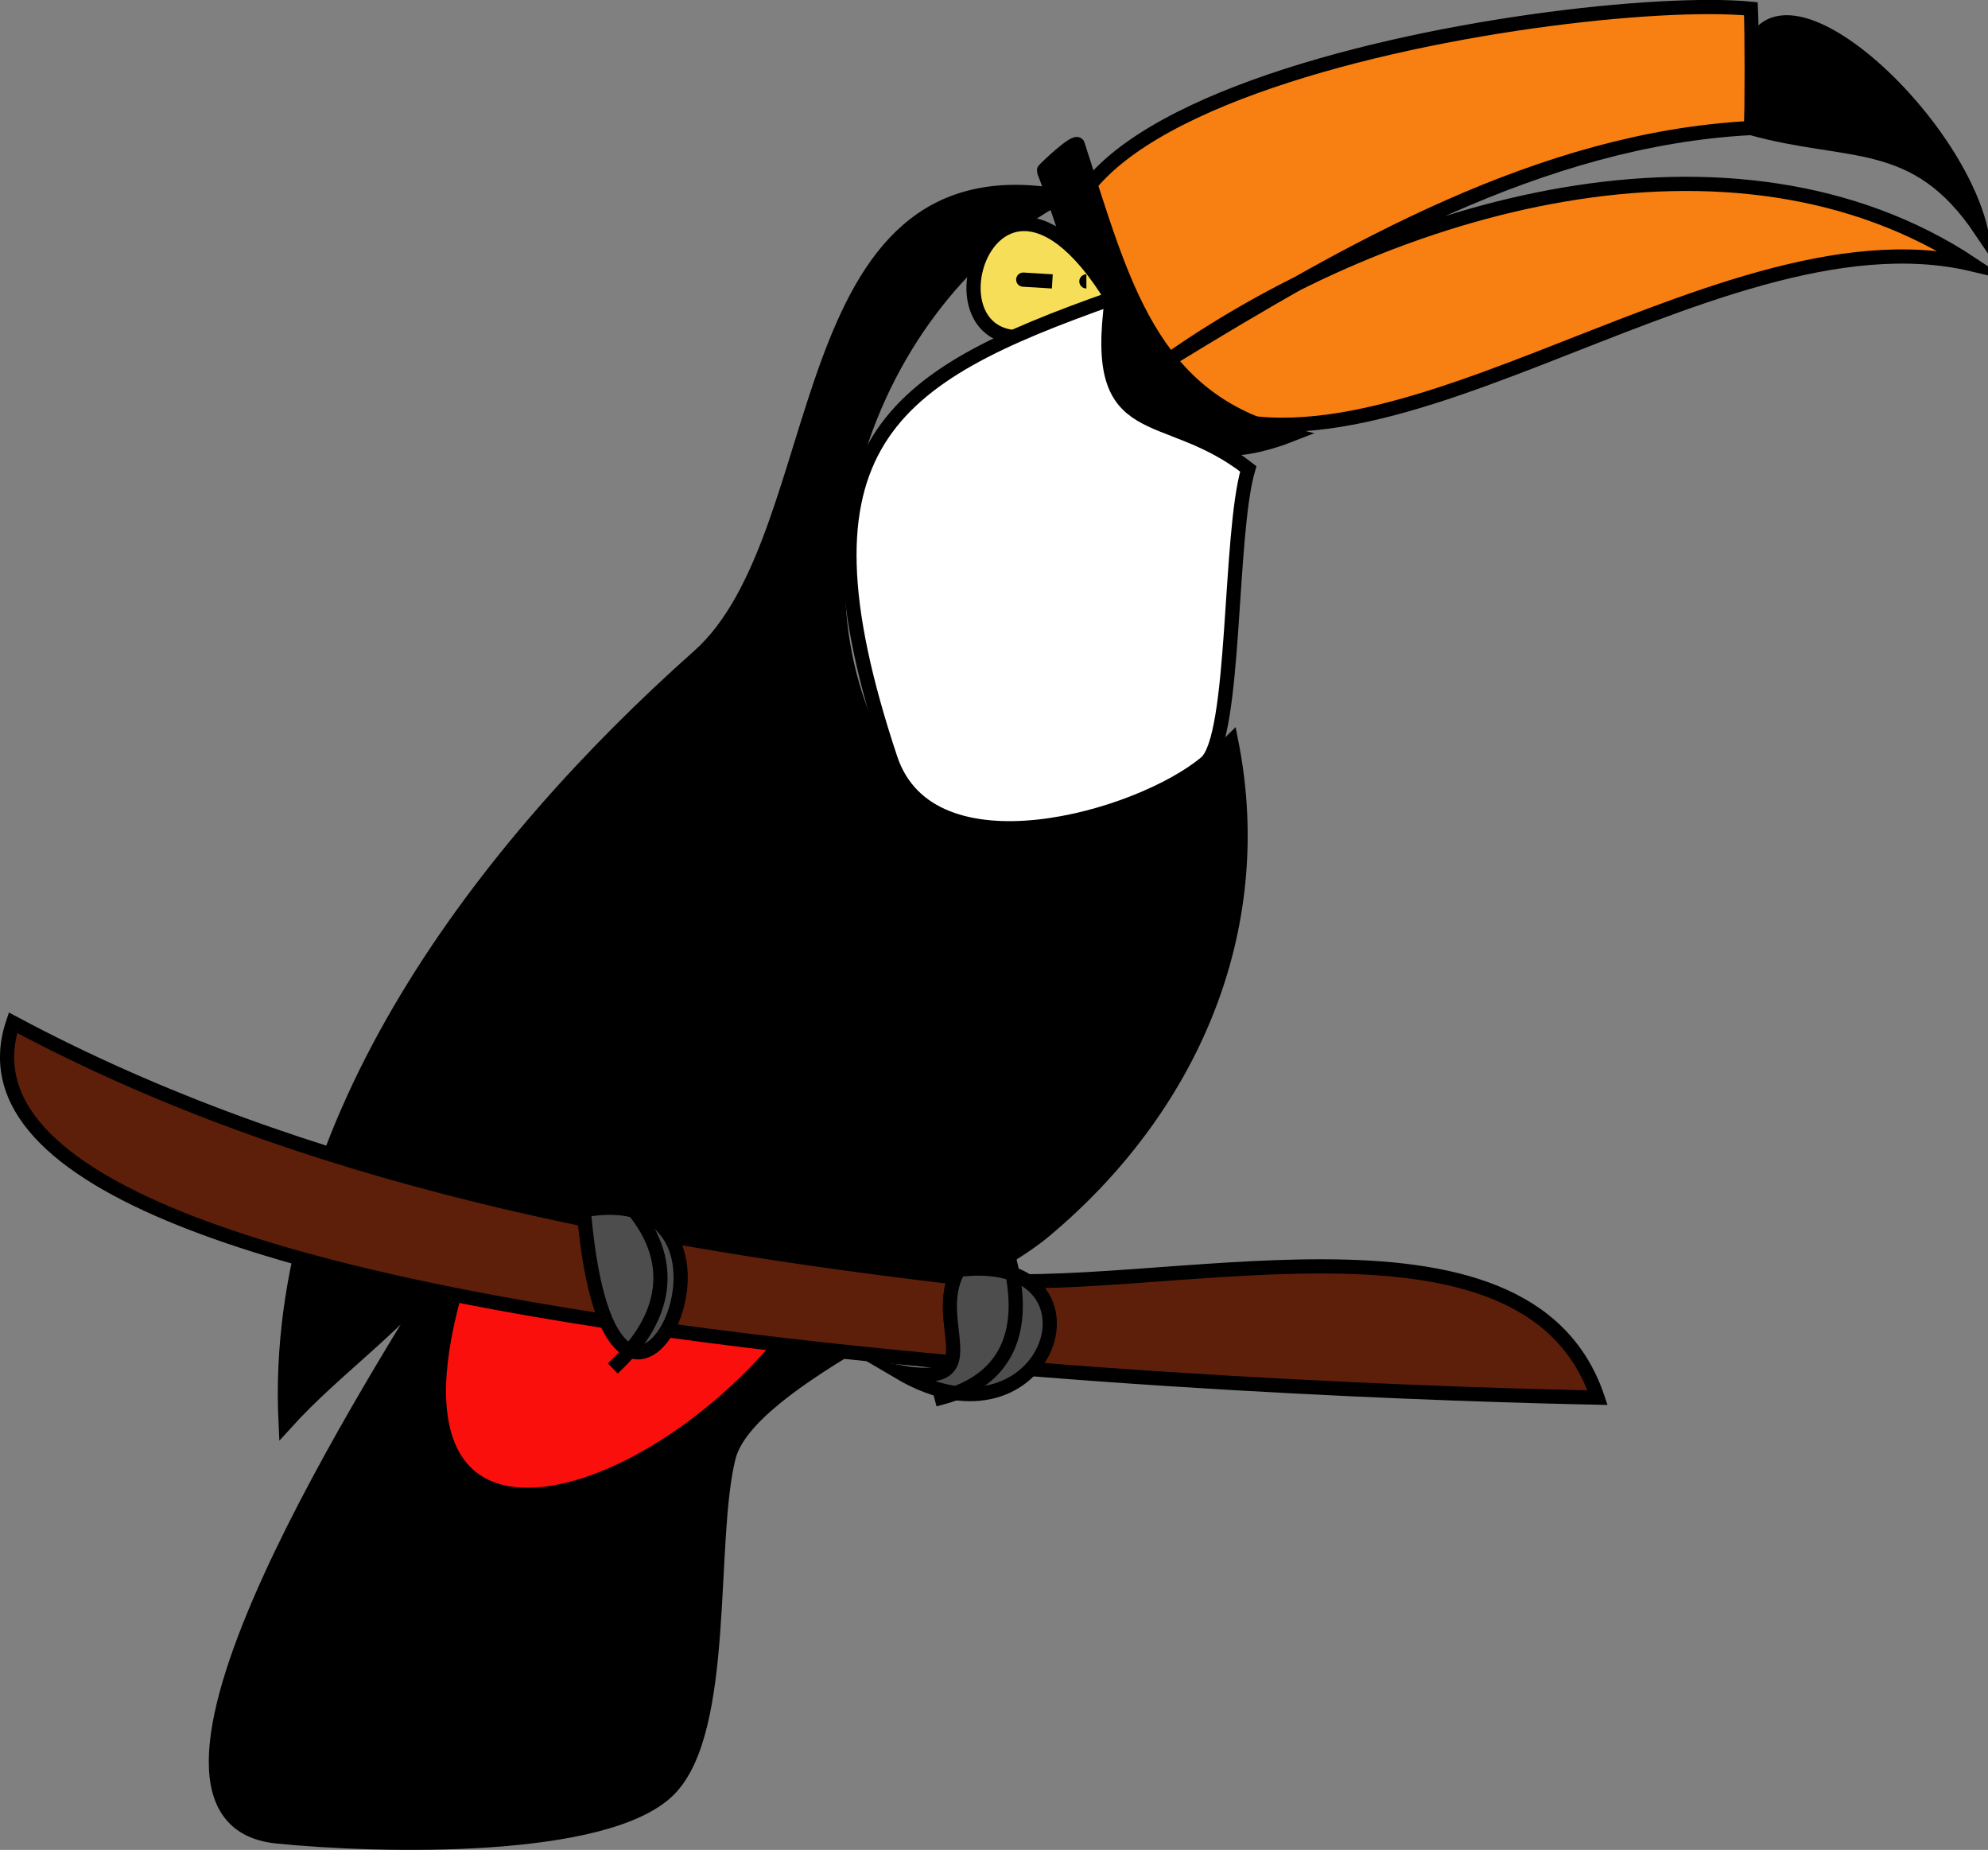 <svg xmlns="http://www.w3.org/2000/svg" xmlns:xlink="http://www.w3.org/1999/xlink" version="1.1" id="Layer_1" x="0px" y="0px" enable-background="new 0 0 822.05 841.89" xml:space="preserve" viewBox="322.92 340.5 175.02 162.83">
<rect x="322.92" y="340.5" width="175.02" height="162.83" fill="#808080" stroke="none"/>
<path fill-rule="evenodd" clip-rule="evenodd" stroke="#000000" stroke-width="1.25" stroke-linecap="square" stroke-miterlimit="10" d="  M402.064,409.519c-11.916-17.419-2.631-42.827,14.25-51.75c-24.191-4.309-19.771,29.74-31.875,40.5  c-18.733,16.652-37.669,41.06-36.375,67.502c4.429-4.906,10.407-8.896,14.25-14.25c-5.131,8.634-31.561,48.969-15,50.625  c9.129,0.913,29.035,1.368,34.5-4.125c5.206-5.233,3.396-21.834,5.25-29.25c1.718-6.873,21.695-14.829,27.75-19.875  c12.835-10.695,19.826-26.389,16.502-43.127C423.03,414.017,412.17,415.35,402.064,409.519z"/>
<path fill-rule="evenodd" clip-rule="evenodd" stroke="#000000" stroke-width="1.25" stroke-linecap="square" stroke-miterlimit="10" d="  M477.066,351.769c8.729,2.431,14.496,0.458,20.25,9C494.479,348.696,473.743,331.615,477.066,351.769z"/>
<path fill-rule="evenodd" clip-rule="evenodd" fill="#F87F11" stroke="#000000" stroke-width="1.25" stroke-linecap="square" stroke-miterlimit="10" d="  M426.066,372.019c15.509-9.475,32.494-19.279,51-20.25c0.098-1.471,0.087-8.779,0-10.5c-16.015-1.545-83.149,8.893-52.5,33  c17.332,13.632,48.788-16.007,72-10.5C475.465,349.785,445.316,358.612,426.066,372.019z"/>
<path fill-rule="evenodd" clip-rule="evenodd" fill="#FB0F0C" stroke="#000000" stroke-width="1.25" stroke-linecap="square" stroke-miterlimit="10" d="  M363.814,451.521c-10.267,30.73,17.212,22.521,30,4.5C383.717,456.372,372.846,455.167,363.814,451.521z"/>
<path fill-rule="evenodd" clip-rule="evenodd" stroke="#000000" stroke-width="1.25" stroke-linecap="square" stroke-miterlimit="10" d="  M436.566,378.769c-12.423-3.044-14.83-13.441-18.752-25.5c-0.054-0.64-3.063,2.226-3,2.25  C419.835,368.41,421.402,384.674,436.566,378.769z"/>
<path fill="none" stroke="#000000" stroke-width="1.25" stroke-linecap="square" stroke-miterlimit="10" d="M362.314,451.521  c14.799-12.329,31.597-23.999,39.75-42.002"/>
<path fill-rule="evenodd" clip-rule="evenodd" fill="#F7DE58" stroke="#000000" stroke-width="1.25" stroke-linecap="square" stroke-miterlimit="10" d="  M420.814,366.769C408.486,346.641,401.062,380.618,420.814,366.769L420.814,366.769z"/>
<path fill-rule="evenodd" clip-rule="evenodd" fill="#FFFFFF" stroke="#000000" stroke-width="1.25" stroke-linecap="square" stroke-miterlimit="10" d="  M432.816,381.769c-7.438-5.827-13.811-1.929-12.002-15c-19.554,6.926-28.73,12.811-19.5,40.5  c3.524,10.573,21.855,5.289,27.752,0.375C431.749,405.408,431.098,387.577,432.816,381.769z"/>
<path fill-rule="evenodd" clip-rule="evenodd" fill="#4D589D" stroke="#000000" stroke-width="1.25" stroke-linecap="square" stroke-miterlimit="10" d="  M418.564,365.269C408.926,365.269,408.926,365.269,418.564,365.269L418.564,365.269z"/>
<path fill-rule="evenodd" clip-rule="evenodd" stroke="#000000" stroke-width="1.25" stroke-linecap="square" stroke-miterlimit="10" d="  M415.564,365.269C412.382,365.077,411.918,365.049,415.564,365.269L415.564,365.269z"/>
<path fill-rule="evenodd" clip-rule="evenodd" fill="#5E1F0A" stroke="#000000" stroke-width="1.25" stroke-linecap="square" stroke-miterlimit="10" d="  M324.064,430.521c25.769,13.79,54.928,19.124,83.625,22.5c16.562,1.948,49.551-8.257,55.877,10.5  C442.132,463.083,314.412,459.31,324.064,430.521z"/>
<path fill-rule="evenodd" clip-rule="evenodd" fill="#4D4D4D" stroke="#000000" stroke-width="1.25" stroke-linecap="square" stroke-miterlimit="10" d="  M407.314,452.271c14.01-1.697,8.023,16.834-5.25,9C410.443,462.78,404.651,456.847,407.314,452.271z"/>
<path fill="none" stroke="#000000" stroke-width="1.25" stroke-linecap="square" stroke-miterlimit="10" d="M411.814,451.521  c1.515,6.022-0.139,10.459-6,12"/>
<path fill-rule="evenodd" clip-rule="evenodd" fill="#4D4D4D" stroke="#000000" stroke-width="1.25" stroke-linecap="square" stroke-miterlimit="10" d="  M374.314,447.021C376.819,476.667,392.191,443.905,374.314,447.021L374.314,447.021z"/>
<path fill="none" stroke="#000000" stroke-width="1.25" stroke-linecap="square" stroke-miterlimit="10" d="M377.314,445.521  c5.014,4.758,4.992,10.151,0,15"/>
</svg>